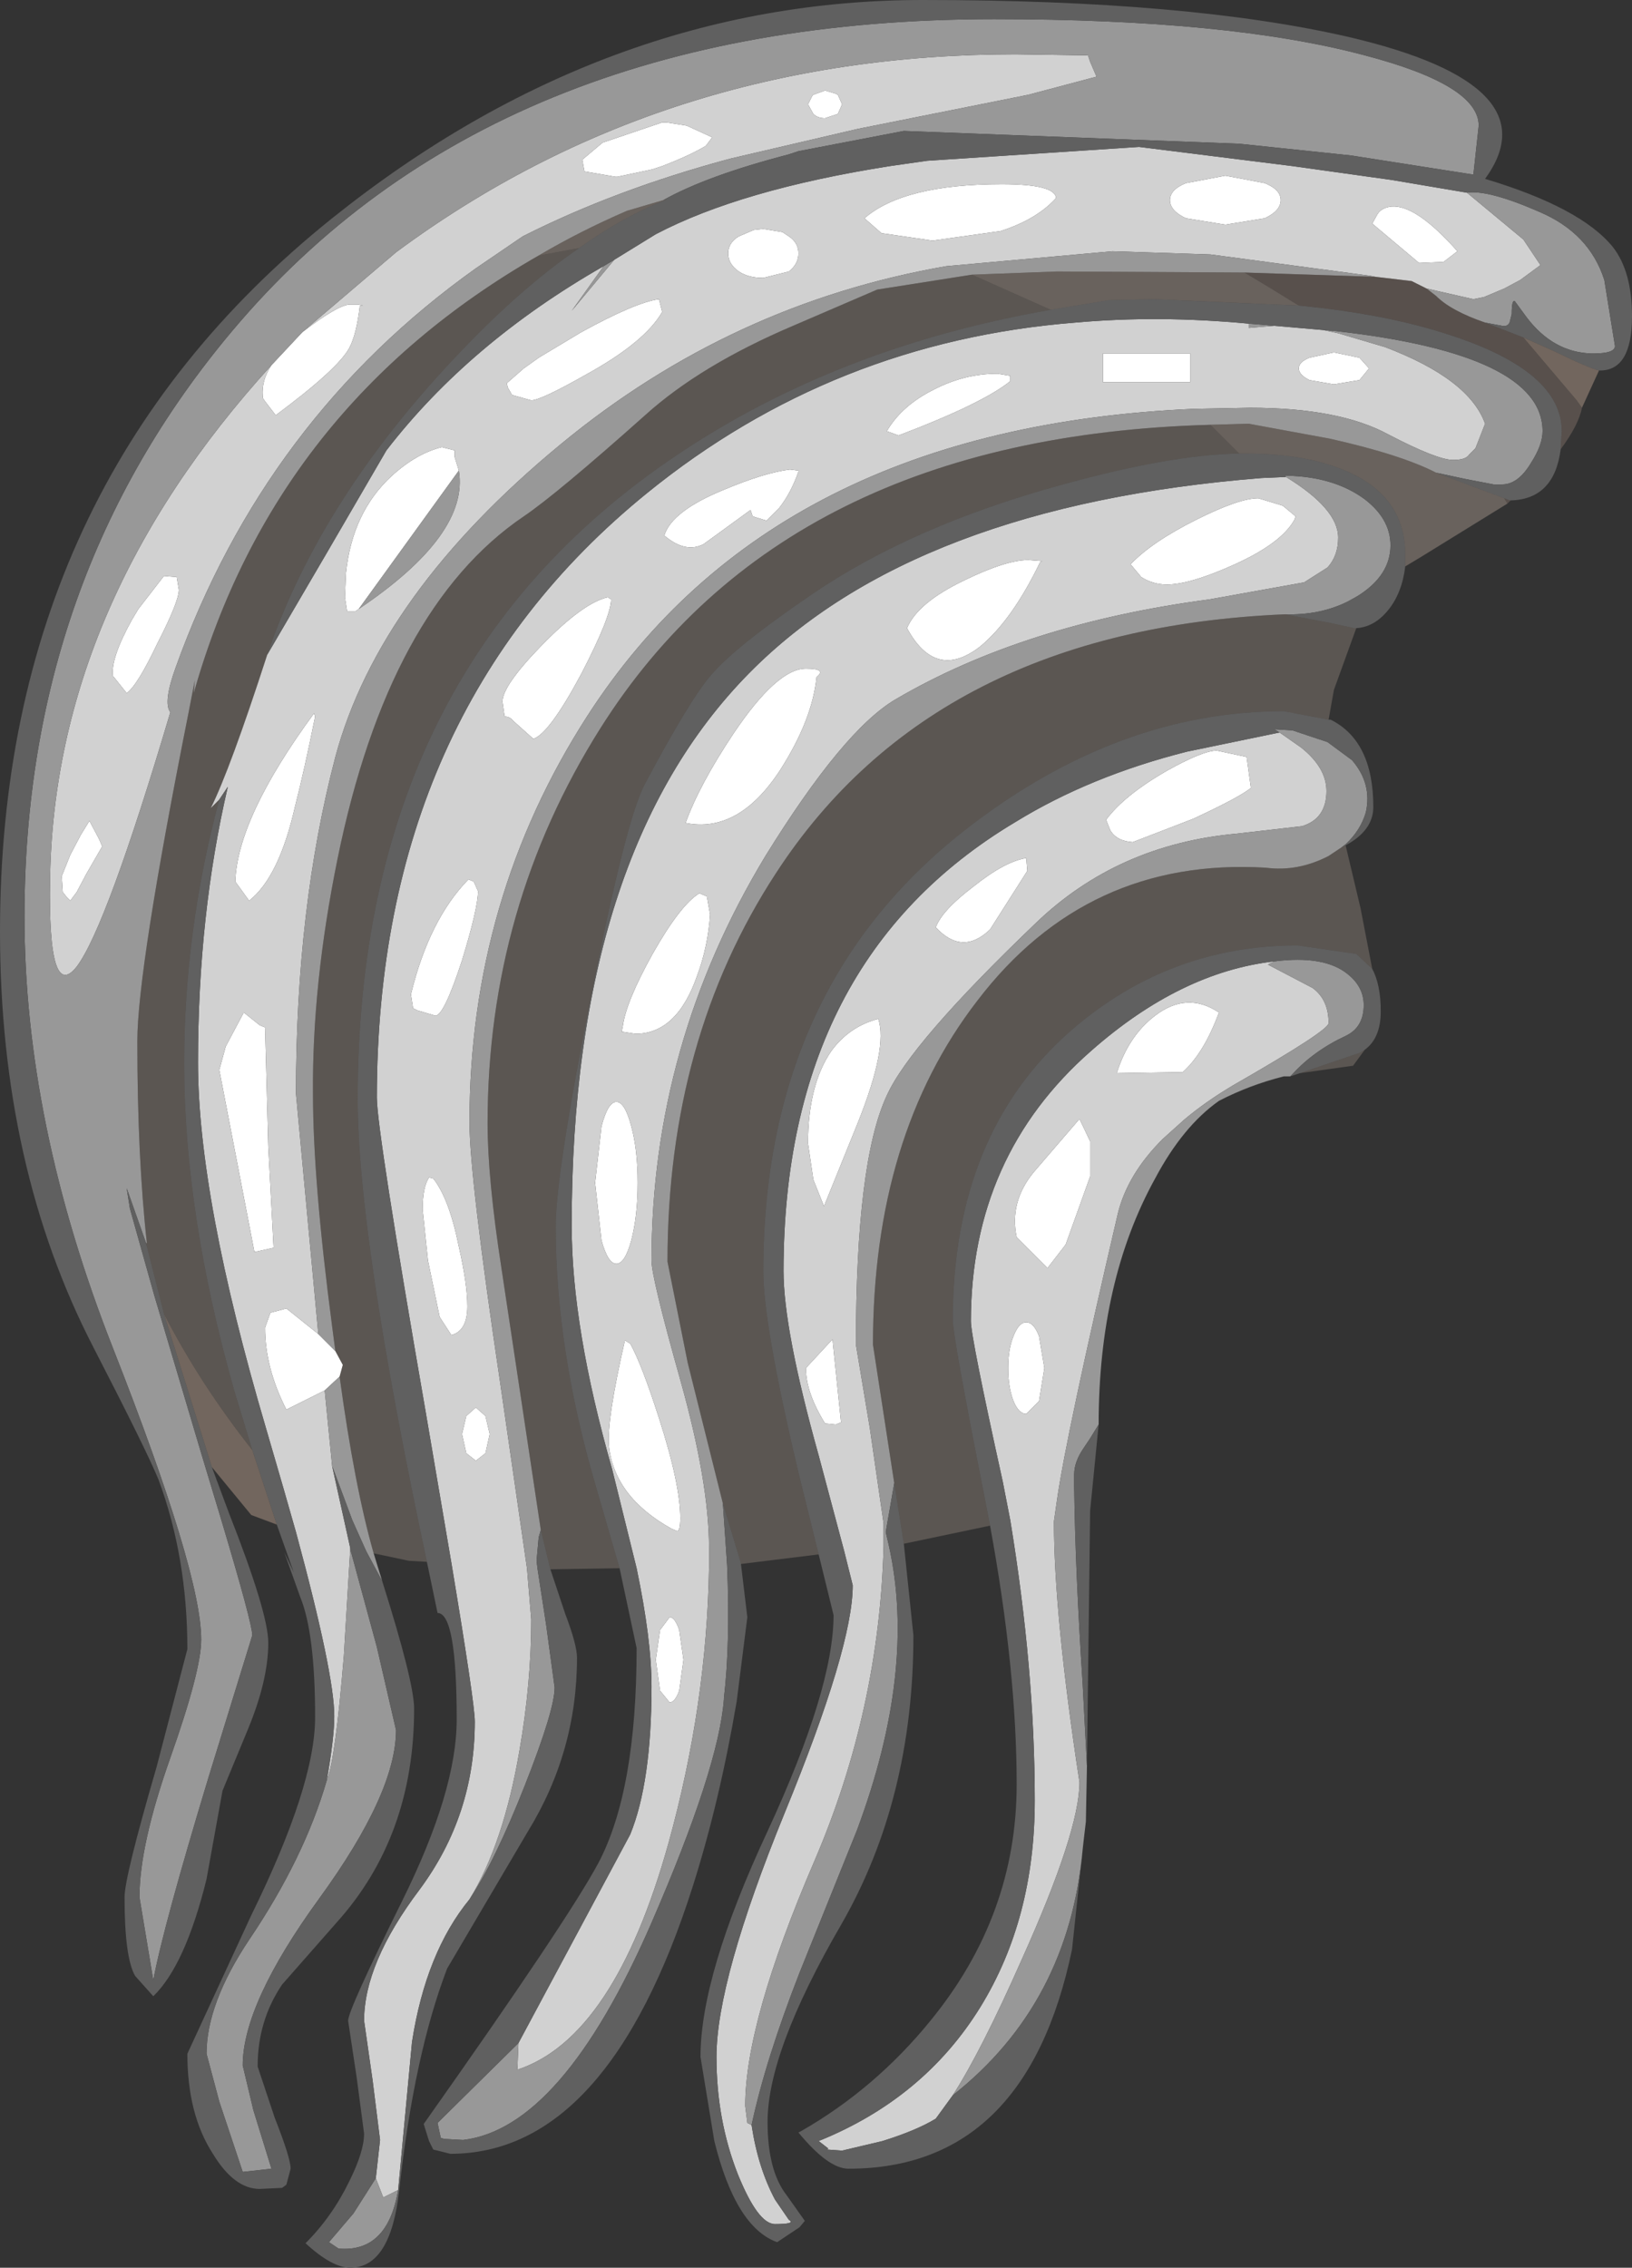 <?xml version="1.0" encoding="UTF-8" standalone="no"?>
<svg xmlns:ffdec="https://www.free-decompiler.com/flash" xmlns:xlink="http://www.w3.org/1999/xlink" ffdec:objectType="shape" height="106.5px" width="76.65px" xmlns="http://www.w3.org/2000/svg">
  <rect width="100%" height="100%" fill="#333333" stroke="none"/>
  <g transform="matrix(1.0, 0.0, 0.0, 1.0, 32.7, 45.3)">
    <path d="M26.7 -36.7 Q27.45 -36.4 27.45 -35.9 27.45 -35.4 26.7 -35.05 L24.85 -34.75 23.0 -35.05 Q22.25 -35.4 22.25 -35.9 22.25 -36.4 23.0 -36.7 L24.85 -37.05 26.7 -36.7 M23.2 -28.7 L23.2 -27.35 19.1 -27.35 19.1 -28.7 23.2 -28.7 M28.8 -28.5 L29.95 -28.75 31.15 -28.5 31.6 -28.0 31.15 -27.45 29.95 -27.25 28.8 -27.45 Q28.3 -27.7 28.3 -28.0 28.3 -28.3 28.8 -28.5 M31.75 -34.8 L32.0 -35.25 Q32.2 -35.55 32.65 -35.6 33.8 -35.7 35.75 -33.5 L35.1 -33.0 33.95 -32.95 31.75 -34.8 M-19.95 -28.15 L-18.5 -29.7 Q-16.8 -31.0 -16.25 -31.0 L-15.9 -31.0 -15.65 -30.95 -15.8 -30.95 Q-15.95 -29.6 -16.3 -28.95 -16.85 -27.95 -19.75 -25.8 L-20.25 -26.45 -20.35 -26.6 Q-20.45 -27.4 -19.95 -28.15 M9.5 -24.85 L8.95 -25.05 Q9.65 -26.25 11.15 -27.0 12.6 -27.75 14.15 -27.75 L14.75 -27.65 14.75 -27.4 Q13.45 -26.35 9.5 -24.85 M4.35 -32.55 L3.15 -32.25 Q2.45 -32.25 2.0 -32.55 1.5 -32.9 1.5 -33.4 1.5 -33.9 2.0 -34.2 L2.7 -34.5 3.15 -34.55 4.05 -34.4 4.35 -34.2 Q4.8 -33.9 4.8 -33.4 4.8 -32.9 4.35 -32.55 M8.7 -34.35 L7.9 -35.05 Q9.75 -36.65 14.35 -36.65 16.85 -36.65 16.9 -36.0 16.0 -35.0 14.3 -34.45 L11.1 -34.0 8.7 -34.35 M6.65 -40.85 L6.85 -40.4 6.65 -39.95 6.05 -39.75 Q5.7 -39.75 5.5 -39.95 L5.25 -40.4 5.45 -40.8 5.5 -40.85 6.05 -41.05 6.55 -40.9 6.65 -40.85 M0.75 -38.85 L0.45 -38.45 Q-0.3 -38.0 -1.6 -37.5 L-2.05 -37.35 -3.7 -37.0 -3.8 -37.0 -5.25 -37.25 -5.35 -37.8 -4.4 -38.6 -1.6 -39.55 -1.4 -39.55 -0.45 -39.4 0.75 -38.85 M-16.95 18.15 L-16.6 18.8 -16.75 19.35 -17.45 20.0 -19.25 20.9 Q-20.25 18.95 -20.25 17.05 L-20.0 16.35 -19.25 16.15 -17.75 17.35 -16.95 18.15 M5.15 -13.9 Q6.15 -13.9 5.65 -13.5 5.45 -11.5 3.95 -9.15 2.0 -6.15 -0.5 -6.65 0.15 -8.45 1.75 -10.85 3.8 -13.9 5.15 -13.9 M4.8 -23.2 L4.8 -23.15 Q4.45 -22.15 3.9 -21.45 L3.3 -20.85 2.65 -21.05 2.55 -21.35 0.35 -19.75 Q-0.5 -19.3 -1.5 -20.15 -1.15 -21.3 1.3 -22.3 3.2 -23.1 4.4 -23.25 L4.8 -23.2 M16.25 -18.95 L16.15 -18.9 Q14.85 -16.2 13.35 -14.95 11.25 -13.3 9.9 -15.8 10.4 -17.0 12.6 -18.05 14.55 -19.0 15.6 -19.0 L16.25 -18.95 M19.45 -6.3 L19.25 -6.8 Q20.1 -7.95 22.1 -9.1 23.8 -10.05 24.45 -10.05 L25.85 -9.75 26.05 -8.3 Q25.6 -7.9 23.35 -6.85 L20.5 -5.75 Q19.75 -5.8 19.45 -6.3 M11.25 -1.75 Q11.55 -2.55 13.0 -3.65 14.5 -4.85 15.5 -5.0 L15.55 -4.4 13.8 -1.65 Q12.5 -0.4 11.25 -1.75 M0.5 -3.2 L0.65 -2.35 Q0.55 -0.85 0.05 0.5 -0.9 3.25 -2.85 3.25 L-3.5 3.15 -3.45 2.9 Q-3.3 1.75 -2.05 -0.5 -0.75 -2.8 0.15 -3.35 L0.5 -3.2 M26.4 -21.9 L27.55 -21.55 28.15 -21.05 28.1 -20.9 Q27.5 -19.8 25.3 -18.8 23.2 -17.85 22.1 -17.85 21.45 -17.85 20.9 -18.2 L20.4 -18.8 Q21.4 -19.85 23.5 -20.9 25.5 -21.9 26.4 -21.9 M-7.4 -28.5 L-5.4 -29.7 Q-2.85 -31.1 -1.75 -31.25 L-1.6 -30.65 Q-2.4 -29.25 -5.1 -27.75 -7.3 -26.5 -7.75 -26.5 L-8.65 -26.75 -8.85 -27.1 -8.9 -27.3 -8.1 -28.0 -7.4 -28.5 M-26.75 -12.75 L-27.35 -13.5 -27.4 -13.55 Q-27.5 -14.4 -26.5 -16.2 L-26.2 -16.7 -25.0 -18.25 -24.4 -18.2 -24.3 -17.6 Q-24.3 -17.05 -25.3 -15.1 -26.25 -13.1 -26.75 -12.75 M-15.85 -16.7 L-16.0 -16.6 -16.4 -16.6 -16.5 -17.25 -16.45 -18.4 Q-16.15 -21.25 -14.3 -22.95 -13.15 -24.0 -11.95 -24.3 L-11.35 -24.15 -11.35 -24.05 -11.35 -23.85 -11.15 -23.2 -15.85 -16.7 M-4.15 -17.25 L-4.0 -17.15 Q-4.0 -16.35 -5.4 -13.65 -6.9 -10.85 -7.65 -10.6 L-8.6 -11.45 Q-8.75 -11.65 -9.0 -11.65 L-9.1 -12.35 Q-9.1 -13.1 -7.25 -15.0 -5.3 -17.0 -4.15 -17.25 M-21.0 -3.0 L-21.65 -3.9 Q-21.55 -6.9 -17.95 -11.8 L-17.9 -11.65 Q-18.4 -9.15 -18.85 -7.4 -19.6 -4.1 -21.0 -3.0 M-28.05 -5.9 L-27.9 -5.55 -28.65 -4.25 -29.1 -3.4 -29.4 -3.0 -29.55 -3.15 -29.75 -3.4 -29.8 -4.15 -29.4 -5.15 -28.9 -6.1 -28.5 -6.75 -28.05 -5.9 M-12.55 10.0 L-12.35 10.05 Q-11.6 11.0 -11.15 13.25 -10.75 15.0 -10.75 16.05 -10.75 17.2 -11.5 17.4 L-12.05 16.55 -12.6 13.9 -12.85 11.5 Q-12.85 10.45 -12.55 10.0 M-20.25 2.95 L-20.1 8.55 -19.85 13.3 -20.75 13.5 -22.4 4.95 -22.1 3.85 -21.25 2.25 -20.5 2.85 -20.25 2.95 M-3.05 7.6 Q-2.75 8.7 -2.75 10.25 -2.75 11.8 -3.05 12.95 -3.35 14.05 -3.75 14.05 -4.15 14.05 -4.45 12.95 L-4.75 10.25 -4.45 7.6 Q-4.15 6.45 -3.75 6.45 -3.35 6.45 -3.05 7.6 M-10.45 -3.9 L-10.25 -3.45 Q-10.25 -2.65 -11.0 -0.2 -11.85 2.4 -12.25 2.4 L-13.1 2.15 -13.3 2.05 -13.4 1.4 Q-12.55 -2.1 -10.7 -4.0 L-10.45 -3.9 M-3.35 17.65 L-3.1 17.8 Q-2.55 18.8 -1.75 21.3 -0.75 24.4 -0.75 26.0 -0.75 26.6 -0.9 26.6 L-1.15 26.5 Q-3.85 25.0 -4.1 22.6 -4.2 21.35 -3.35 17.65 M-10.8 21.2 L-10.35 20.8 -9.9 21.2 -9.7 22.05 -9.9 22.95 -10.35 23.3 -10.8 22.95 -11.0 22.05 -10.8 21.2 M-0.8 31.25 L-0.6 32.65 -0.8 34.1 Q-1.0 34.65 -1.25 34.65 L-1.7 34.1 -1.9 32.65 -1.7 31.25 -1.25 30.65 Q-1.0 30.65 -0.8 31.25 M15.5 16.8 Q15.85 16.8 16.1 17.45 L16.35 18.95 16.1 20.5 15.5 21.1 Q15.15 21.1 14.9 20.5 14.65 19.85 14.65 18.95 14.65 18.05 14.9 17.45 15.15 16.8 15.5 16.8 M6.05 21.55 Q5.15 20.1 5.15 18.95 L6.4 17.6 6.8 21.5 6.55 21.6 6.05 21.55 M6.35 4.05 Q7.2 2.9 8.55 2.55 9.0 3.9 7.6 7.4 L6.0 11.35 5.5 10.1 5.25 8.4 Q5.25 5.65 6.35 4.05 M18.5 8.3 L18.5 9.95 17.35 13.15 16.5 14.25 15.05 12.8 Q14.7 11.15 15.85 9.75 L18.0 7.25 18.5 8.3 M21.55 2.4 Q23.05 1.25 24.55 2.25 23.85 4.15 22.85 5.05 L19.75 5.1 Q20.3 3.35 21.55 2.4" fill="#ffffff" fill-rule="evenodd" stroke="none"/>
    <path d="M-20.15 -14.55 L-17.4 -19.25 -14.55 -24.15 Q-10.65 -29.2 -4.35 -32.8 L-5.85 -30.7 -3.85 -33.1 -1.9 -34.3 Q2.1 -36.4 9.1 -37.5 L10.85 -37.75 20.8 -38.4 27.2 -37.6 28.0 -37.5 32.65 -36.85 36.2 -36.25 38.85 -34.05 39.65 -32.85 38.7 -32.15 37.95 -31.75 37.0 -31.35 36.5 -31.25 34.3 -31.75 33.6 -32.1 31.9 -32.3 31.65 -32.35 24.15 -33.35 19.55 -33.5 11.75 -32.8 Q1.65 -31.05 -6.35 -24.45 -14.9 -17.4 -16.95 -9.75 -18.8 -2.7 -18.8 6.05 L-17.75 17.35 -19.25 16.15 -20.0 16.35 -20.25 17.05 Q-20.25 18.95 -19.25 20.9 L-17.45 20.0 -17.1 23.55 -16.25 27.4 -16.25 27.45 -16.55 32.45 Q-16.95 37.35 -17.35 38.3 -17.0 36.3 -17.0 35.3 -17.0 33.3 -18.8 26.65 L-19.4 24.55 -20.2 21.8 Q-23.4 10.95 -23.4 4.6 -23.4 -2.35 -22.0 -8.35 L-22.4 -7.75 -22.8 -7.35 Q-21.9 -9.15 -20.15 -14.55 M26.7 -36.7 L24.85 -37.05 23.0 -36.7 Q22.25 -36.4 22.25 -35.9 22.25 -35.4 23.0 -35.05 L24.85 -34.75 26.7 -35.05 Q27.45 -35.4 27.45 -35.9 27.45 -36.4 26.7 -36.7 M23.2 -28.7 L19.1 -28.7 19.1 -27.35 23.2 -27.35 23.2 -28.7 M29.45 -29.8 L30.15 -29.65 32.35 -29.0 Q36.3 -27.5 37.05 -25.4 L36.6 -24.25 36.3 -23.95 Q36.15 -23.7 35.55 -23.7 34.8 -23.7 32.5 -24.9 30.2 -26.15 26.0 -26.15 L23.4 -26.1 Q3.65 -25.25 -5.1 -11.7 -10.65 -3.1 -10.65 7.4 -10.65 9.95 -9.2 19.7 L-7.95 28.35 -7.75 30.75 Q-7.75 33.75 -8.3 36.9 -9.05 41.3 -10.65 43.9 -12.7 46.4 -13.35 50.6 L-14.0 57.55 -14.7 57.9 -15.05 57.0 -14.85 55.2 -15.2 52.4 -15.6 49.6 Q-15.6 46.9 -13.0 43.45 -10.4 39.95 -10.4 35.55 -10.4 34.7 -11.5 28.1 L-12.7 21.05 Q-15.0 7.8 -15.0 6.25 -15.0 -11.85 -2.3 -22.15 6.45 -29.25 17.8 -30.15 21.7 -30.5 25.95 -30.1 L25.95 -29.9 27.15 -30.0 29.45 -29.8 M28.8 -28.5 Q28.3 -28.3 28.3 -28.0 28.3 -27.7 28.8 -27.45 L29.95 -27.25 31.15 -27.45 31.6 -28.0 31.15 -28.5 29.95 -28.75 28.8 -28.5 M31.75 -34.8 L33.95 -32.95 35.1 -33.0 35.75 -33.5 Q33.8 -35.7 32.65 -35.6 32.2 -35.55 32.0 -35.25 L31.75 -34.8 M-18.5 -29.7 L-14.1 -33.45 Q-1.55 -42.75 15.0 -42.75 L18.4 -42.7 18.5 -42.4 18.8 -41.7 15.6 -40.85 7.6 -39.25 1.6 -37.85 Q-3.8 -36.4 -8.15 -34.2 L-10.35 -32.7 Q-20.25 -25.65 -24.45 -13.95 -25.05 -12.3 -24.7 -11.85 -27.7 -1.75 -29.1 0.1 -30.45 1.8 -30.35 -4.0 -30.15 -16.95 -19.95 -28.15 -20.45 -27.4 -20.35 -26.6 L-20.25 -26.45 -19.75 -25.8 Q-16.85 -27.95 -16.3 -28.95 -15.95 -29.6 -15.8 -30.95 L-15.65 -30.95 -15.9 -31.0 -16.25 -31.0 Q-16.8 -31.0 -18.5 -29.7 M0.75 -38.85 L-0.45 -39.4 -1.4 -39.55 -1.6 -39.55 -4.4 -38.6 -5.35 -37.8 -5.25 -37.25 -3.8 -37.0 -3.7 -37.0 -2.05 -37.35 -1.6 -37.5 Q-0.3 -38.0 0.45 -38.45 L0.75 -38.85 M6.65 -40.85 L6.55 -40.9 6.05 -41.05 5.5 -40.85 5.45 -40.8 5.25 -40.4 5.5 -39.95 Q5.7 -39.75 6.05 -39.75 L6.65 -39.95 6.85 -40.4 6.65 -40.85 M8.7 -34.35 L11.1 -34.0 14.3 -34.45 Q16.0 -35.0 16.9 -36.0 16.85 -36.65 14.35 -36.65 9.75 -36.65 7.9 -35.05 L8.7 -34.35 M4.35 -32.55 Q4.8 -32.9 4.8 -33.4 4.8 -33.9 4.35 -34.2 L4.05 -34.4 3.15 -34.55 2.7 -34.5 2.0 -34.2 Q1.5 -33.9 1.5 -33.4 1.5 -32.9 2.0 -32.55 2.45 -32.25 3.15 -32.25 L4.35 -32.55 M9.5 -24.85 Q13.45 -26.35 14.75 -27.4 L14.75 -27.65 14.15 -27.75 Q12.6 -27.75 11.15 -27.0 9.65 -26.25 8.95 -25.05 L9.5 -24.85 M16.25 -18.95 L15.6 -19.0 Q14.55 -19.0 12.6 -18.05 10.4 -17.0 9.9 -15.8 11.25 -13.3 13.35 -14.95 14.85 -16.2 16.15 -18.9 L16.25 -18.95 M4.8 -23.2 L4.4 -23.25 Q3.2 -23.1 1.3 -22.3 -1.15 -21.3 -1.5 -20.15 -0.5 -19.3 0.35 -19.75 L2.55 -21.35 2.65 -21.05 3.3 -20.85 3.9 -21.45 Q4.45 -22.15 4.8 -23.15 L4.8 -23.2 M5.15 -13.9 Q3.8 -13.9 1.75 -10.85 0.15 -8.45 -0.5 -6.65 2.0 -6.15 3.95 -9.15 5.45 -11.5 5.65 -13.5 6.15 -13.9 5.15 -13.9 M-8.35 50.65 L-3.1 40.85 Q-2.1 38.4 -2.1 33.9 -2.1 31.7 -2.8 28.35 L-3.95 23.7 Q-5.85 17.05 -5.85 12.25 -5.85 -5.25 2.5 -13.7 10.25 -21.55 26.55 -22.85 L27.7 -22.9 Q30.15 -21.4 30.15 -20.05 30.15 -19.2 29.65 -18.65 L28.55 -17.95 24.1 -17.15 Q15.4 -16.0 9.35 -12.45 6.9 -11.0 3.25 -5.1 -2.1 3.75 -2.1 13.9 -2.1 14.7 -0.75 19.5 0.6 24.3 0.6 27.4 L0.6 28.3 Q0.5 34.75 -1.3 41.25 -3.85 50.4 -8.4 51.9 L-8.35 50.65 M0.5 -3.2 L0.15 -3.35 Q-0.75 -2.8 -2.05 -0.5 -3.3 1.75 -3.45 2.9 L-3.5 3.15 -2.85 3.25 Q-0.9 3.25 0.05 0.5 0.55 -0.85 0.65 -2.35 L0.5 -3.2 M11.25 -1.75 Q12.5 -0.4 13.8 -1.65 L15.55 -4.4 15.5 -5.0 Q14.5 -4.85 13.0 -3.65 11.55 -2.55 11.25 -1.75 M19.45 -6.3 Q19.75 -5.8 20.5 -5.75 L23.35 -6.85 Q25.6 -7.9 26.05 -8.3 L25.85 -9.75 24.45 -10.05 Q23.8 -10.05 22.1 -9.1 20.1 -7.95 19.25 -6.8 L19.45 -6.3 M26.4 -21.9 Q25.5 -21.9 23.5 -20.9 21.4 -19.85 20.4 -18.8 L20.9 -18.2 Q21.45 -17.85 22.1 -17.85 23.2 -17.85 25.3 -18.8 27.5 -19.8 28.1 -20.9 L28.15 -21.05 27.55 -21.55 26.4 -21.9 M2.6 54.5 Q2.9 56.5 3.7 58.0 L4.35 58.95 Q4.7 59.15 3.7 59.15 2.9 59.15 1.95 56.8 0.95 54.25 0.95 51.3 0.95 47.7 4.15 39.85 7.35 32.05 7.35 29.15 L6.95 27.55 5.75 23.05 Q4.1 17.15 4.1 14.4 4.1 -0.2 15.0 -6.7 18.5 -8.85 23.05 -10.0 L27.4 -10.9 28.4 -10.2 Q29.6 -9.25 29.6 -8.15 29.6 -6.85 28.45 -6.5 L25.4 -6.15 Q19.8 -5.65 15.95 -1.95 10.05 3.7 8.95 6.15 7.5 9.25 7.5 17.85 L8.15 21.75 8.8 26.25 8.8 27.3 Q8.6 35.0 5.55 42.1 2.3 49.65 2.3 53.6 L2.4 54.4 2.6 54.5 M-7.4 -28.5 L-8.1 -28.0 -8.9 -27.3 -8.85 -27.1 -8.65 -26.75 -7.75 -26.5 Q-7.3 -26.5 -5.1 -27.75 -2.4 -29.25 -1.6 -30.65 L-1.75 -31.25 Q-2.85 -31.1 -5.4 -29.7 L-7.4 -28.5 M-26.75 -12.75 Q-26.25 -13.1 -25.3 -15.1 -24.3 -17.05 -24.3 -17.6 L-24.4 -18.2 -25.0 -18.25 -26.2 -16.7 -26.5 -16.2 Q-27.5 -14.4 -27.4 -13.55 L-27.35 -13.5 -26.75 -12.75 M-28.05 -5.9 L-28.5 -6.75 -28.9 -6.1 -29.4 -5.15 -29.8 -4.15 -29.75 -3.4 -29.55 -3.15 -29.4 -3.0 -29.1 -3.4 -28.65 -4.25 -27.9 -5.55 -28.05 -5.9 M-21.0 -3.0 Q-19.6 -4.1 -18.85 -7.4 -18.4 -9.15 -17.9 -11.65 L-17.95 -11.8 Q-21.55 -6.9 -21.65 -3.9 L-21.0 -3.0 M-4.15 -17.25 Q-5.3 -17.0 -7.25 -15.0 -9.1 -13.1 -9.1 -12.35 L-9.0 -11.65 Q-8.75 -11.65 -8.6 -11.45 L-7.65 -10.6 Q-6.9 -10.85 -5.4 -13.65 -4.0 -16.35 -4.0 -17.15 L-4.15 -17.25 M-11.15 -23.2 L-11.35 -23.85 -11.35 -24.05 -11.35 -24.15 -11.95 -24.3 Q-13.15 -24.0 -14.3 -22.95 -16.15 -21.25 -16.45 -18.4 L-16.5 -17.25 -16.4 -16.6 -16.0 -16.6 -15.85 -16.7 Q-10.65 -20.2 -11.15 -23.2 M-10.45 -3.9 L-10.7 -4.0 Q-12.55 -2.1 -13.4 1.4 L-13.3 2.05 -13.1 2.15 -12.25 2.4 Q-11.85 2.4 -11.0 -0.2 -10.25 -2.65 -10.25 -3.45 L-10.45 -3.9 M-3.05 7.6 Q-3.35 6.45 -3.75 6.45 -4.15 6.45 -4.45 7.6 L-4.75 10.25 -4.45 12.95 Q-4.15 14.05 -3.75 14.05 -3.35 14.05 -3.05 12.95 -2.75 11.8 -2.75 10.25 -2.75 8.7 -3.05 7.6 M-20.25 2.95 L-20.5 2.85 -21.25 2.25 -22.1 3.85 -22.4 4.95 -20.75 13.5 -19.85 13.3 -20.1 8.55 -20.25 2.95 M-12.55 10.0 Q-12.85 10.45 -12.85 11.5 L-12.6 13.9 -12.05 16.55 -11.5 17.4 Q-10.75 17.2 -10.75 16.05 -10.75 15.0 -11.15 13.25 -11.6 11.0 -12.35 10.05 L-12.55 10.0 M-10.8 21.2 L-11.0 22.05 -10.8 22.95 -10.35 23.3 -9.9 22.95 -9.7 22.05 -9.9 21.2 -10.35 20.8 -10.8 21.2 M-3.35 17.65 Q-4.2 21.35 -4.1 22.6 -3.85 25.0 -1.15 26.5 L-0.9 26.6 Q-0.75 26.6 -0.75 26.0 -0.75 24.4 -1.75 21.3 -2.55 18.8 -3.1 17.8 L-3.35 17.65 M-0.8 31.25 Q-1.0 30.65 -1.25 30.65 L-1.7 31.25 -1.9 32.65 -1.7 34.1 -1.25 34.65 Q-1.0 34.65 -0.8 34.1 L-0.6 32.65 -0.8 31.25 M27.15 -0.15 L26.85 0.0 28.95 1.1 Q29.7 1.65 29.7 2.75 29.7 3.1 25.25 5.65 23.9 6.45 22.9 7.3 L21.9 8.2 Q20.25 9.85 19.8 11.7 17.4 22.0 16.95 25.1 L16.8 26.15 Q16.8 30.55 18.0 38.4 18.0 40.7 15.3 46.7 13.4 51.0 12.05 53.1 L11.25 54.2 Q10.35 54.75 8.75 55.25 L6.85 55.7 6.15 55.65 6.2 55.6 5.75 55.25 Q10.7 53.25 13.35 48.95 15.9 44.8 15.9 39.25 15.9 33.1 14.75 26.1 L14.4 24.3 Q12.9 17.5 12.9 16.75 12.9 9.0 18.55 4.05 22.75 0.35 27.15 -0.15 M21.55 2.4 Q20.3 3.35 19.75 5.1 L22.85 5.05 Q23.85 4.15 24.55 2.25 23.05 1.25 21.55 2.4 M18.5 8.3 L18.0 7.25 15.85 9.75 Q14.7 11.15 15.05 12.8 L16.5 14.25 17.35 13.15 18.5 9.95 18.5 8.3 M6.35 4.05 Q5.25 5.65 5.25 8.4 L5.5 10.1 6.0 11.35 7.6 7.4 Q9.0 3.9 8.55 2.55 7.2 2.9 6.35 4.05 M6.05 21.55 L6.55 21.6 6.8 21.5 6.4 17.6 5.15 18.95 Q5.15 20.1 6.05 21.55 M15.5 16.8 Q15.15 16.8 14.9 17.45 14.65 18.05 14.65 18.95 14.65 19.85 14.9 20.5 15.15 21.1 15.5 21.1 L16.1 20.5 16.35 18.95 16.1 17.45 Q15.85 16.8 15.5 16.8" fill="#d1d1d1" fill-rule="evenodd" stroke="none"/>
    <path d="M-25.85 13.05 L-26.75 10.5 -26.6 11.45 -25.45 15.55 -23.25 22.95 -22.3 26.1 Q-20.85 30.95 -20.85 31.5 L-22.9 38.15 Q-25.05 45.25 -25.5 47.7 L-26.15 43.8 Q-26.15 41.35 -24.7 37.25 -23.25 33.15 -23.25 31.7 -23.25 28.55 -27.4 18.0 -31.55 7.45 -31.55 -2.25 -31.55 -18.15 -21.8 -29.75 -9.5 -44.4 14.0 -44.4 25.05 -44.4 31.4 -42.7 36.75 -41.3 36.75 -39.4 L36.5 -37.1 30.75 -38.0 25.5 -38.55 9.75 -39.15 4.8 -38.2 4.35 -38.05 Q0.5 -37.05 -1.55 -35.9 L-3.25 -35.4 Q-5.45 -34.45 -7.4 -33.3 -19.8 -26.2 -23.6 -12.75 L-23.55 -13.35 -23.85 -11.8 Q-26.25 0.25 -26.25 3.6 -26.25 9.05 -25.8 13.1 L-25.85 13.05 M-4.35 -32.8 L-3.85 -33.1 -5.85 -30.7 -4.35 -32.8 M36.2 -36.25 Q37.2 -36.4 39.6 -35.35 41.95 -34.35 42.65 -32.15 L43.15 -29.05 Q43.15 -28.7 42.15 -28.7 L42.05 -28.7 Q40.25 -28.75 39.0 -30.4 L38.45 -31.15 Q38.3 -31.25 38.3 -30.55 L38.2 -30.15 Q38.1 -29.95 37.85 -30.0 L37.05 -30.15 Q35.45 -30.7 34.75 -31.4 L34.3 -31.75 36.5 -31.25 37.0 -31.35 37.95 -31.75 38.7 -32.15 39.65 -32.85 38.85 -34.05 36.2 -36.25 M25.75 -32.5 L16.95 -32.55 12.95 -32.4 8.5 -31.7 4.55 -30.0 Q0.2 -28.15 -2.4 -25.8 -6.55 -22.1 -8.1 -21.05 -14.45 -16.75 -16.85 -4.95 -18.05 0.95 -18.0 6.1 -18.0 10.15 -17.1 17.0 L-16.95 18.15 -17.75 17.35 -18.8 6.05 Q-18.8 -2.7 -16.95 -9.75 -14.9 -17.4 -6.35 -24.45 1.65 -31.05 11.75 -32.8 L19.55 -33.5 24.15 -33.35 31.65 -32.35 31.9 -32.3 25.75 -32.5 M-10.65 43.9 Q-9.05 41.3 -8.3 36.9 -7.75 33.75 -7.75 30.75 L-7.95 28.35 -9.2 19.7 Q-10.65 9.95 -10.65 7.4 -10.65 -3.1 -5.1 -11.7 3.65 -25.25 23.4 -26.1 L26.0 -26.15 Q30.2 -26.15 32.5 -24.9 34.8 -23.7 35.55 -23.7 36.15 -23.7 36.3 -23.95 L36.6 -24.25 37.05 -25.4 Q36.3 -27.5 32.35 -29.0 L30.15 -29.65 29.45 -29.8 30.05 -29.75 Q39.75 -28.65 39.75 -25.05 39.75 -24.4 39.2 -23.55 38.6 -22.55 37.85 -22.55 L37.45 -22.55 36.15 -22.8 34.75 -23.1 Q33.1 -23.95 29.75 -24.7 L25.95 -25.4 24.15 -25.35 Q4.15 -24.8 -4.5 -11.1 -9.8 -2.7 -9.8 7.45 -9.8 10.05 -9.15 14.25 L-7.3 26.55 -7.4 26.9 -7.5 28.0 -7.45 28.4 -7.05 31.0 -6.65 33.95 Q-6.65 35.0 -8.05 38.55 -9.45 42.1 -10.65 43.9 M27.15 -30.0 L25.95 -29.9 25.95 -30.1 27.15 -30.0 M-15.05 57.0 L-14.7 57.9 -14.0 57.55 Q-14.5 60.5 -16.8 60.3 L-17.25 60.0 -16.1 58.65 -15.05 57.0 M-19.95 -28.15 Q-30.15 -16.95 -30.35 -4.0 -30.45 1.8 -29.1 0.1 -27.7 -1.75 -24.7 -11.85 -25.05 -12.3 -24.45 -13.95 -20.25 -25.65 -10.35 -32.7 L-8.15 -34.2 Q-3.8 -36.4 1.6 -37.85 L7.6 -39.25 15.6 -40.85 18.8 -41.7 18.5 -42.4 18.4 -42.7 15.0 -42.75 Q-1.55 -42.75 -14.1 -33.45 L-18.5 -29.7 -19.95 -28.15 M-16.75 19.35 Q-16.05 24.5 -15.15 27.65 L-14.75 28.95 -15.5 27.55 -16.15 26.1 -17.1 23.55 -17.45 20.0 -16.75 19.35 M1.25 25.3 L1.45 28.2 Q1.6 31.9 1.3 34.45 L1.3 34.5 Q1.05 37.75 -2.1 45.0 -6.3 54.65 -10.95 55.2 L-11.85 55.15 -12.0 55.1 -12.15 54.4 -8.35 50.65 -8.4 51.9 Q-3.85 50.4 -1.3 41.25 0.5 34.75 0.6 28.3 L0.6 27.4 Q0.6 24.3 -0.75 19.5 -2.1 14.7 -2.1 13.9 -2.1 3.75 3.25 -5.1 6.9 -11.0 9.35 -12.45 15.4 -16.0 24.1 -17.15 L28.55 -17.95 29.65 -18.65 Q30.15 -19.2 30.15 -20.05 30.15 -21.4 27.7 -22.9 L27.65 -22.95 28.0 -22.95 Q30.05 -22.85 31.4 -21.85 32.7 -20.85 32.6 -19.5 32.5 -18.2 31.05 -17.3 L30.6 -17.05 Q29.3 -16.4 27.65 -16.45 11.2 -15.75 3.75 -4.3 -1.35 3.5 -1.35 13.95 L-0.4 18.7 1.25 25.3 M9.3 24.35 L8.9 26.65 9.05 27.3 Q10.35 33.15 7.55 40.65 L4.85 47.35 Q3.25 51.45 2.6 54.5 L2.4 54.4 2.3 53.6 Q2.3 49.65 5.55 42.1 8.6 35.0 8.8 27.3 L8.8 26.25 8.15 21.75 7.5 17.85 Q7.5 9.25 8.95 6.15 10.05 3.7 15.95 -1.95 19.8 -5.65 25.4 -6.15 L28.45 -6.5 Q29.6 -6.85 29.6 -8.15 29.6 -9.25 28.4 -10.2 L27.4 -10.9 27.15 -11.05 28.0 -11.0 29.65 -10.45 30.8 -9.6 Q31.75 -8.5 31.45 -7.15 31.2 -6.3 30.5 -5.65 L30.3 -5.5 29.7 -5.1 Q28.25 -4.35 26.75 -4.55 18.35 -5.05 13.2 1.7 8.3 8.05 8.3 17.85 L9.3 24.35 M27.9 5.25 L27.6 5.25 Q26.0 5.65 24.55 6.4 22.85 7.6 21.55 10.05 18.9 14.85 18.9 21.6 L18.5 22.25 18.2 22.7 Q17.75 23.35 17.75 23.95 L17.75 24.5 Q17.8 28.45 18.15 33.8 L18.35 37.65 18.3 40.25 18.2 41.1 18.15 41.55 Q17.5 48.8 12.05 53.1 13.4 51.0 15.3 46.7 18.0 40.7 18.0 38.4 16.8 30.55 16.8 26.15 L16.95 25.1 Q17.4 22.0 19.8 11.7 20.25 9.85 21.9 8.2 L22.9 7.3 Q23.9 6.45 25.25 5.65 29.7 3.1 29.7 2.75 29.7 1.65 28.95 1.1 L26.85 0.0 27.15 -0.15 Q29.5 -0.45 30.6 0.45 31.35 1.05 31.35 1.9 31.35 2.95 30.5 3.35 29.0 4.05 28.0 5.15 L27.9 5.25 M-17.35 38.3 Q-16.95 37.35 -16.55 32.45 L-16.25 27.45 -15.0 32.05 -14.1 35.95 Q-14.1 38.9 -17.7 43.85 -21.3 48.8 -21.3 51.7 L-20.8 53.8 -19.95 56.55 -21.3 56.7 -22.4 53.4 -23.0 51.15 Q-23.0 48.8 -21.0 45.8 -18.4 41.95 -17.35 38.3 M-15.85 -16.7 L-11.15 -23.2 Q-10.65 -20.2 -15.85 -16.7" fill="#989898" fill-rule="evenodd" stroke="none"/>
    <path d="M-1.55 -35.9 Q0.5 -37.05 4.35 -38.05 L4.8 -38.2 9.75 -39.15 25.5 -38.55 30.75 -38.0 36.5 -37.1 36.75 -39.4 Q36.75 -41.3 31.4 -42.7 25.05 -44.4 14.0 -44.4 -9.5 -44.4 -21.8 -29.75 -31.55 -18.15 -31.55 -2.25 -31.55 7.45 -27.4 18.0 -23.25 28.55 -23.25 31.7 -23.25 33.15 -24.7 37.25 -26.15 41.35 -26.15 43.8 L-25.5 47.7 Q-25.05 45.25 -22.9 38.15 L-20.85 31.5 Q-20.85 30.95 -22.3 26.1 L-23.25 22.95 -25.45 15.55 -26.6 11.45 -26.75 10.5 -25.85 13.05 -25.0 16.4 -22.75 23.6 -21.95 25.75 Q-20.1 30.45 -20.1 31.85 -20.1 33.6 -21.05 35.9 L-22.25 38.8 -23.0 42.95 Q-24.0 47.0 -25.5 48.45 L-26.35 47.5 Q-26.85 46.65 -26.85 43.8 -26.85 42.85 -25.35 37.7 L-23.9 32.15 Q-23.9 27.85 -25.25 24.2 -25.8 22.85 -28.3 18.0 -32.7 9.5 -32.7 -1.55 -32.7 -22.55 -17.1 -35.05 -4.3 -45.3 10.65 -45.3 23.15 -45.3 30.7 -43.55 40.25 -41.3 37.05 -36.9 41.55 -35.55 43.05 -33.7 43.95 -32.55 43.95 -30.45 43.95 -27.9 42.45 -27.9 L42.4 -27.9 Q41.95 -28.0 40.2 -28.85 L38.85 -29.45 37.05 -30.15 37.85 -30.0 Q38.1 -29.95 38.2 -30.15 L38.3 -30.55 Q38.3 -31.25 38.45 -31.15 L39.0 -30.4 Q40.25 -28.75 42.05 -28.7 L42.15 -28.7 Q43.15 -28.7 43.15 -29.05 L42.65 -32.15 Q41.95 -34.35 39.6 -35.35 37.2 -36.4 36.2 -36.25 L32.65 -36.85 28.0 -37.5 27.2 -37.6 20.8 -38.4 10.85 -37.75 9.1 -37.5 Q2.1 -36.4 -1.9 -34.3 L-3.85 -33.1 -4.35 -32.8 Q-10.65 -29.2 -14.55 -24.15 L-17.4 -19.25 -20.15 -14.55 Q-17.65 -21.9 -11.1 -28.75 -8.2 -31.8 -5.5 -33.65 -3.4 -35.15 -1.35 -35.95 L-1.55 -35.9 M16.65 -30.75 L19.35 -31.2 21.5 -31.25 28.3 -30.95 Q32.45 -30.55 35.45 -29.55 40.65 -27.85 40.65 -25.05 L40.6 -24.2 Q40.3 -21.85 38.25 -21.8 L38.2 -21.8 37.95 -21.9 34.75 -23.1 36.15 -22.8 37.45 -22.55 37.85 -22.55 Q38.6 -22.55 39.2 -23.55 39.75 -24.4 39.75 -25.05 39.75 -28.65 30.05 -29.75 L29.45 -29.8 27.15 -30.0 25.95 -30.1 Q21.7 -30.5 17.8 -30.15 6.45 -29.25 -2.3 -22.15 -15.0 -11.85 -15.0 6.25 -15.0 7.8 -12.7 21.05 L-11.5 28.1 Q-10.4 34.7 -10.4 35.55 -10.4 39.95 -13.0 43.45 -15.6 46.9 -15.6 49.6 L-15.2 52.4 -14.85 55.2 -15.05 57.0 -16.1 58.65 -17.25 60.0 -16.8 60.3 Q-14.5 60.5 -14.0 57.55 L-13.35 50.6 Q-12.7 46.4 -10.65 43.9 -9.45 42.1 -8.05 38.55 -6.65 35.0 -6.65 33.95 L-7.05 31.0 -7.45 28.4 -7.5 28.0 -7.4 26.9 -7.3 26.55 -6.85 28.4 -6.15 30.5 Q-5.6 31.95 -5.6 32.55 -5.6 36.95 -7.9 40.7 L-11.7 47.15 Q-13.25 51.2 -13.95 57.55 -14.35 61.2 -16.25 61.2 -17.1 61.2 -18.35 60.05 -17.1 58.8 -16.3 57.15 -15.6 55.75 -15.6 54.9 L-15.95 52.25 -16.35 49.6 Q-16.35 49.1 -13.8 43.95 -11.25 38.8 -11.25 35.45 -11.25 30.45 -12.15 30.45 L-12.65 28.05 Q-15.9 12.8 -15.9 6.3 -15.9 -13.85 -0.95 -23.9 6.6 -29.0 16.65 -30.75 M-3.6 28.35 L-4.7 24.55 Q-6.6 18.1 -6.6 12.3 -6.6 9.85 -4.95 1.55 -3.3 -6.85 -2.4 -8.5 -0.3 -12.45 0.7 -13.6 1.85 -14.95 5.45 -17.4 10.15 -20.6 17.05 -22.5 22.25 -23.95 25.5 -24.0 L25.8 -24.0 Q28.75 -24.0 30.7 -23.1 33.3 -21.9 33.3 -19.25 L33.3 -18.7 Q33.15 -17.45 32.5 -16.65 31.85 -15.85 31.0 -15.8 L30.9 -15.8 29.75 -16.05 27.65 -16.45 Q29.3 -16.4 30.6 -17.05 L31.05 -17.3 Q32.5 -18.2 32.6 -19.5 32.7 -20.85 31.4 -21.85 30.05 -22.85 28.0 -22.95 L27.65 -22.95 27.7 -22.9 26.55 -22.85 Q10.25 -21.55 2.5 -13.7 -5.85 -5.25 -5.85 12.25 -5.85 17.05 -3.95 23.7 L-2.8 28.35 Q-2.1 31.7 -2.1 33.9 -2.1 38.4 -3.1 40.85 L-8.35 50.65 -12.15 54.4 -12.0 55.1 -11.85 55.15 -10.95 55.2 Q-6.3 54.65 -2.1 45.0 1.05 37.75 1.3 34.5 L1.3 34.45 Q1.6 31.9 1.45 28.2 L1.25 25.3 2.05 27.95 2.1 28.15 2.4 30.65 1.9 34.6 Q1.1 39.3 -0.15 43.25 -4.15 55.85 -11.55 55.85 L-12.35 55.65 -12.55 55.25 -12.8 54.45 Q-6.05 44.9 -4.6 42.2 -2.8 38.8 -2.8 32.1 L-3.6 28.35 M29.7 -11.5 L29.8 -11.5 Q31.8 -10.5 31.8 -7.4 31.8 -6.3 30.5 -5.6 L30.3 -5.5 30.5 -5.65 Q31.2 -6.3 31.45 -7.15 31.75 -8.5 30.8 -9.6 L29.65 -10.45 28.0 -11.0 27.15 -11.05 27.4 -10.9 23.05 -10.0 Q18.5 -8.85 15.0 -6.7 4.1 -0.2 4.1 14.4 4.1 17.15 5.75 23.05 L6.95 27.55 7.35 29.15 Q7.35 32.05 4.15 39.85 0.95 47.7 0.95 51.3 0.95 54.25 1.95 56.8 2.9 59.15 3.7 59.15 4.7 59.15 4.35 58.95 L3.7 58.0 Q2.9 56.5 2.6 54.5 3.25 51.45 4.85 47.35 L7.55 40.65 Q10.35 33.15 9.05 27.3 L8.9 26.65 9.3 24.35 9.75 27.2 10.2 31.5 Q10.2 39.2 6.8 45.1 3.35 51.05 3.35 54.35 3.35 56.65 4.25 57.8 L5.1 59.0 4.85 59.3 3.8 60.0 Q1.85 59.3 0.85 55.25 L0.2 51.3 Q0.2 47.45 3.35 40.7 6.45 34.0 6.45 30.55 L5.75 27.7 4.8 23.85 Q3.15 16.9 3.15 14.4 3.15 1.1 12.6 -6.3 19.75 -11.9 27.6 -11.9 L29.7 -11.5 M31.75 0.2 Q32.15 0.95 32.15 2.2 32.15 3.45 31.4 4.0 L31.15 4.15 28.35 5.1 27.9 5.25 28.0 5.15 Q29.0 4.05 30.5 3.35 31.35 2.95 31.35 1.9 31.35 1.05 30.6 0.45 29.5 -0.45 27.15 -0.15 22.75 0.35 18.55 4.05 12.9 9.0 12.9 16.75 12.9 17.5 14.4 24.3 L14.75 26.1 Q15.9 33.1 15.9 39.25 15.9 44.8 13.35 48.95 10.7 53.25 5.75 55.25 L6.2 55.6 6.15 55.65 6.85 55.7 8.75 55.25 Q10.35 54.75 11.25 54.2 L12.05 53.1 Q17.5 48.8 18.15 41.55 L17.65 46.25 Q15.5 56.55 7.15 56.55 6.2 56.55 4.8 54.85 L4.9 54.8 Q8.4 52.8 11.0 49.6 15.05 44.65 15.05 38.5 15.05 33.15 13.8 26.35 L13.55 25.05 Q12.05 17.45 12.05 16.7 12.05 7.95 17.6 3.1 22.2 -0.9 28.25 -0.9 L31.0 -0.5 31.75 0.2 M18.9 21.6 L18.5 25.65 18.35 37.65 18.15 33.8 Q17.8 28.45 17.75 24.5 L17.75 23.95 Q17.75 23.35 18.2 22.7 L18.5 22.25 18.9 21.6 M-22.4 -7.75 L-22.0 -8.35 Q-23.4 -2.35 -23.4 4.6 -23.4 10.95 -20.2 21.8 L-19.4 24.55 -18.8 26.65 Q-17.0 33.3 -17.0 35.3 -17.0 36.3 -17.35 38.3 -18.4 41.95 -21.0 45.8 -23.0 48.8 -23.0 51.15 L-22.4 53.4 -21.3 56.7 -19.95 56.55 -20.8 53.8 -21.3 51.7 Q-21.3 48.8 -17.7 43.85 -14.1 38.9 -14.1 35.95 L-15.0 32.05 -16.25 27.45 -16.25 27.4 -17.1 23.55 -16.15 26.1 -15.5 27.55 -14.75 28.95 Q-13.25 33.7 -13.25 34.95 -13.25 40.95 -16.9 45.0 L-19.45 47.9 Q-20.6 49.6 -20.6 51.75 L-19.8 54.15 Q-19.05 56.05 -19.05 56.55 L-19.25 57.3 -19.45 57.45 -20.5 57.5 Q-21.7 57.5 -22.7 55.85 -23.9 54.0 -23.9 51.15 L-20.9 44.65 Q-17.9 38.55 -17.9 35.35 -17.9 31.4 -18.6 29.7 L-19.35 27.6 -18.9 28.55 -19.7 26.3 -20.85 22.8 -21.7 20.0 Q-24.05 11.7 -24.05 4.65 -24.05 -1.6 -22.4 -7.75" fill="#606060" fill-rule="evenodd" stroke="none"/>
    <path d="M-7.4 -33.3 Q-5.45 -34.45 -3.25 -35.4 L-1.55 -35.9 -1.35 -35.95 Q-3.4 -35.15 -5.5 -33.65 L-7.4 -33.3 M25.75 -32.5 L27.0 -31.75 28.3 -30.95 21.5 -31.25 19.35 -31.2 16.65 -30.75 12.95 -32.4 16.95 -32.55 25.75 -32.5 M24.15 -25.35 L25.95 -25.4 29.75 -24.7 Q33.1 -23.95 34.75 -23.1 L37.95 -21.9 38.1 -21.65 34.05 -19.15 33.3 -18.7 33.3 -19.25 Q33.3 -21.9 30.7 -23.1 28.75 -24.0 25.8 -24.0 L25.5 -24.0 24.15 -25.35" fill="#b9a99b" fill-opacity="0.4" fill-rule="evenodd" stroke="none"/>
    <path d="M-25.85 13.05 L-25.8 13.1 Q-26.25 9.05 -26.25 3.6 -26.25 0.25 -23.85 -11.8 L-23.55 -13.35 -23.6 -12.75 Q-19.8 -26.2 -7.4 -33.3 L-5.5 -33.65 Q-8.2 -31.8 -11.1 -28.75 -17.65 -21.9 -20.15 -14.55 -21.9 -9.15 -22.8 -7.35 L-22.4 -7.75 Q-24.05 -1.6 -24.05 4.65 -24.05 11.7 -21.7 20.0 L-20.85 22.8 Q-23.3 19.7 -25.0 16.4 L-25.85 13.05 M12.95 -32.4 L16.65 -30.75 Q6.6 -29.0 -0.95 -23.9 -15.9 -13.85 -15.9 6.3 -15.9 12.8 -12.65 28.05 L-13.5 28.0 -15.15 27.65 Q-16.05 24.5 -16.75 19.35 L-16.6 18.8 -16.95 18.15 -17.1 17.0 Q-18.0 10.15 -18.0 6.1 -18.05 0.95 -16.85 -4.95 -14.45 -16.75 -8.1 -21.05 -6.55 -22.1 -2.4 -25.8 0.2 -28.15 4.55 -30.0 L8.5 -31.7 12.95 -32.4 M-7.3 26.55 L-9.15 14.25 Q-9.8 10.05 -9.8 7.45 -9.8 -2.7 -4.5 -11.1 4.15 -24.8 24.15 -25.35 L25.5 -24.0 Q22.25 -23.95 17.05 -22.5 10.15 -20.6 5.45 -17.4 1.85 -14.95 0.7 -13.6 -0.3 -12.45 -2.4 -8.5 -3.3 -6.85 -4.95 1.55 -6.6 9.85 -6.6 12.3 -6.6 18.1 -4.7 24.55 L-3.6 28.35 -6.85 28.4 -7.3 26.55 M2.1 28.15 L2.05 27.95 1.25 25.3 -0.4 18.7 -1.35 13.95 Q-1.35 3.5 3.75 -4.3 11.2 -15.75 27.65 -16.45 L29.75 -16.05 30.9 -15.8 31.0 -15.8 29.95 -12.9 29.7 -11.5 27.6 -11.9 Q19.75 -11.9 12.6 -6.3 3.15 1.1 3.15 14.4 3.15 16.9 4.8 23.85 L5.75 27.7 2.1 28.15 M9.75 27.2 L9.3 24.35 8.3 17.85 Q8.3 8.05 13.2 1.7 18.35 -5.05 26.75 -4.55 28.25 -4.35 29.7 -5.1 L30.3 -5.5 30.5 -5.6 31.2 -2.65 31.75 0.2 31.0 -0.5 28.25 -0.9 Q22.2 -0.9 17.6 3.1 12.05 7.95 12.05 16.7 12.05 17.45 13.55 25.05 L13.8 26.35 9.75 27.2 M31.4 4.0 L30.85 4.75 28.35 5.1 31.15 4.15 31.4 4.0" fill="#b9a99b" fill-opacity="0.298" fill-rule="evenodd" stroke="none"/>
    <path d="M38.85 -29.45 L40.2 -28.85 Q41.95 -28.0 42.4 -27.9 L41.6 -26.15 41.35 -26.5 38.85 -29.45 M-22.75 23.6 L-25.0 16.4 Q-23.3 19.7 -20.85 22.8 L-19.7 26.3 -20.9 25.85 -22.75 23.6" fill="#8e7c71" fill-opacity="0.694" fill-rule="evenodd" stroke="none"/>
    <path d="M37.05 -30.15 L38.85 -29.45 41.35 -26.5 41.6 -26.15 Q41.45 -25.35 40.6 -24.2 L40.65 -25.05 Q40.65 -27.85 35.45 -29.55 32.45 -30.55 28.3 -30.95 L27.0 -31.75 25.75 -32.5 31.9 -32.3 33.6 -32.1 34.3 -31.75 34.75 -31.4 Q35.45 -30.7 37.05 -30.15 M38.25 -21.8 L38.1 -21.65 37.95 -21.9 38.2 -21.8 38.25 -21.8" fill="#8e7c71" fill-opacity="0.4" fill-rule="evenodd" stroke="none"/>
  </g>
</svg>
